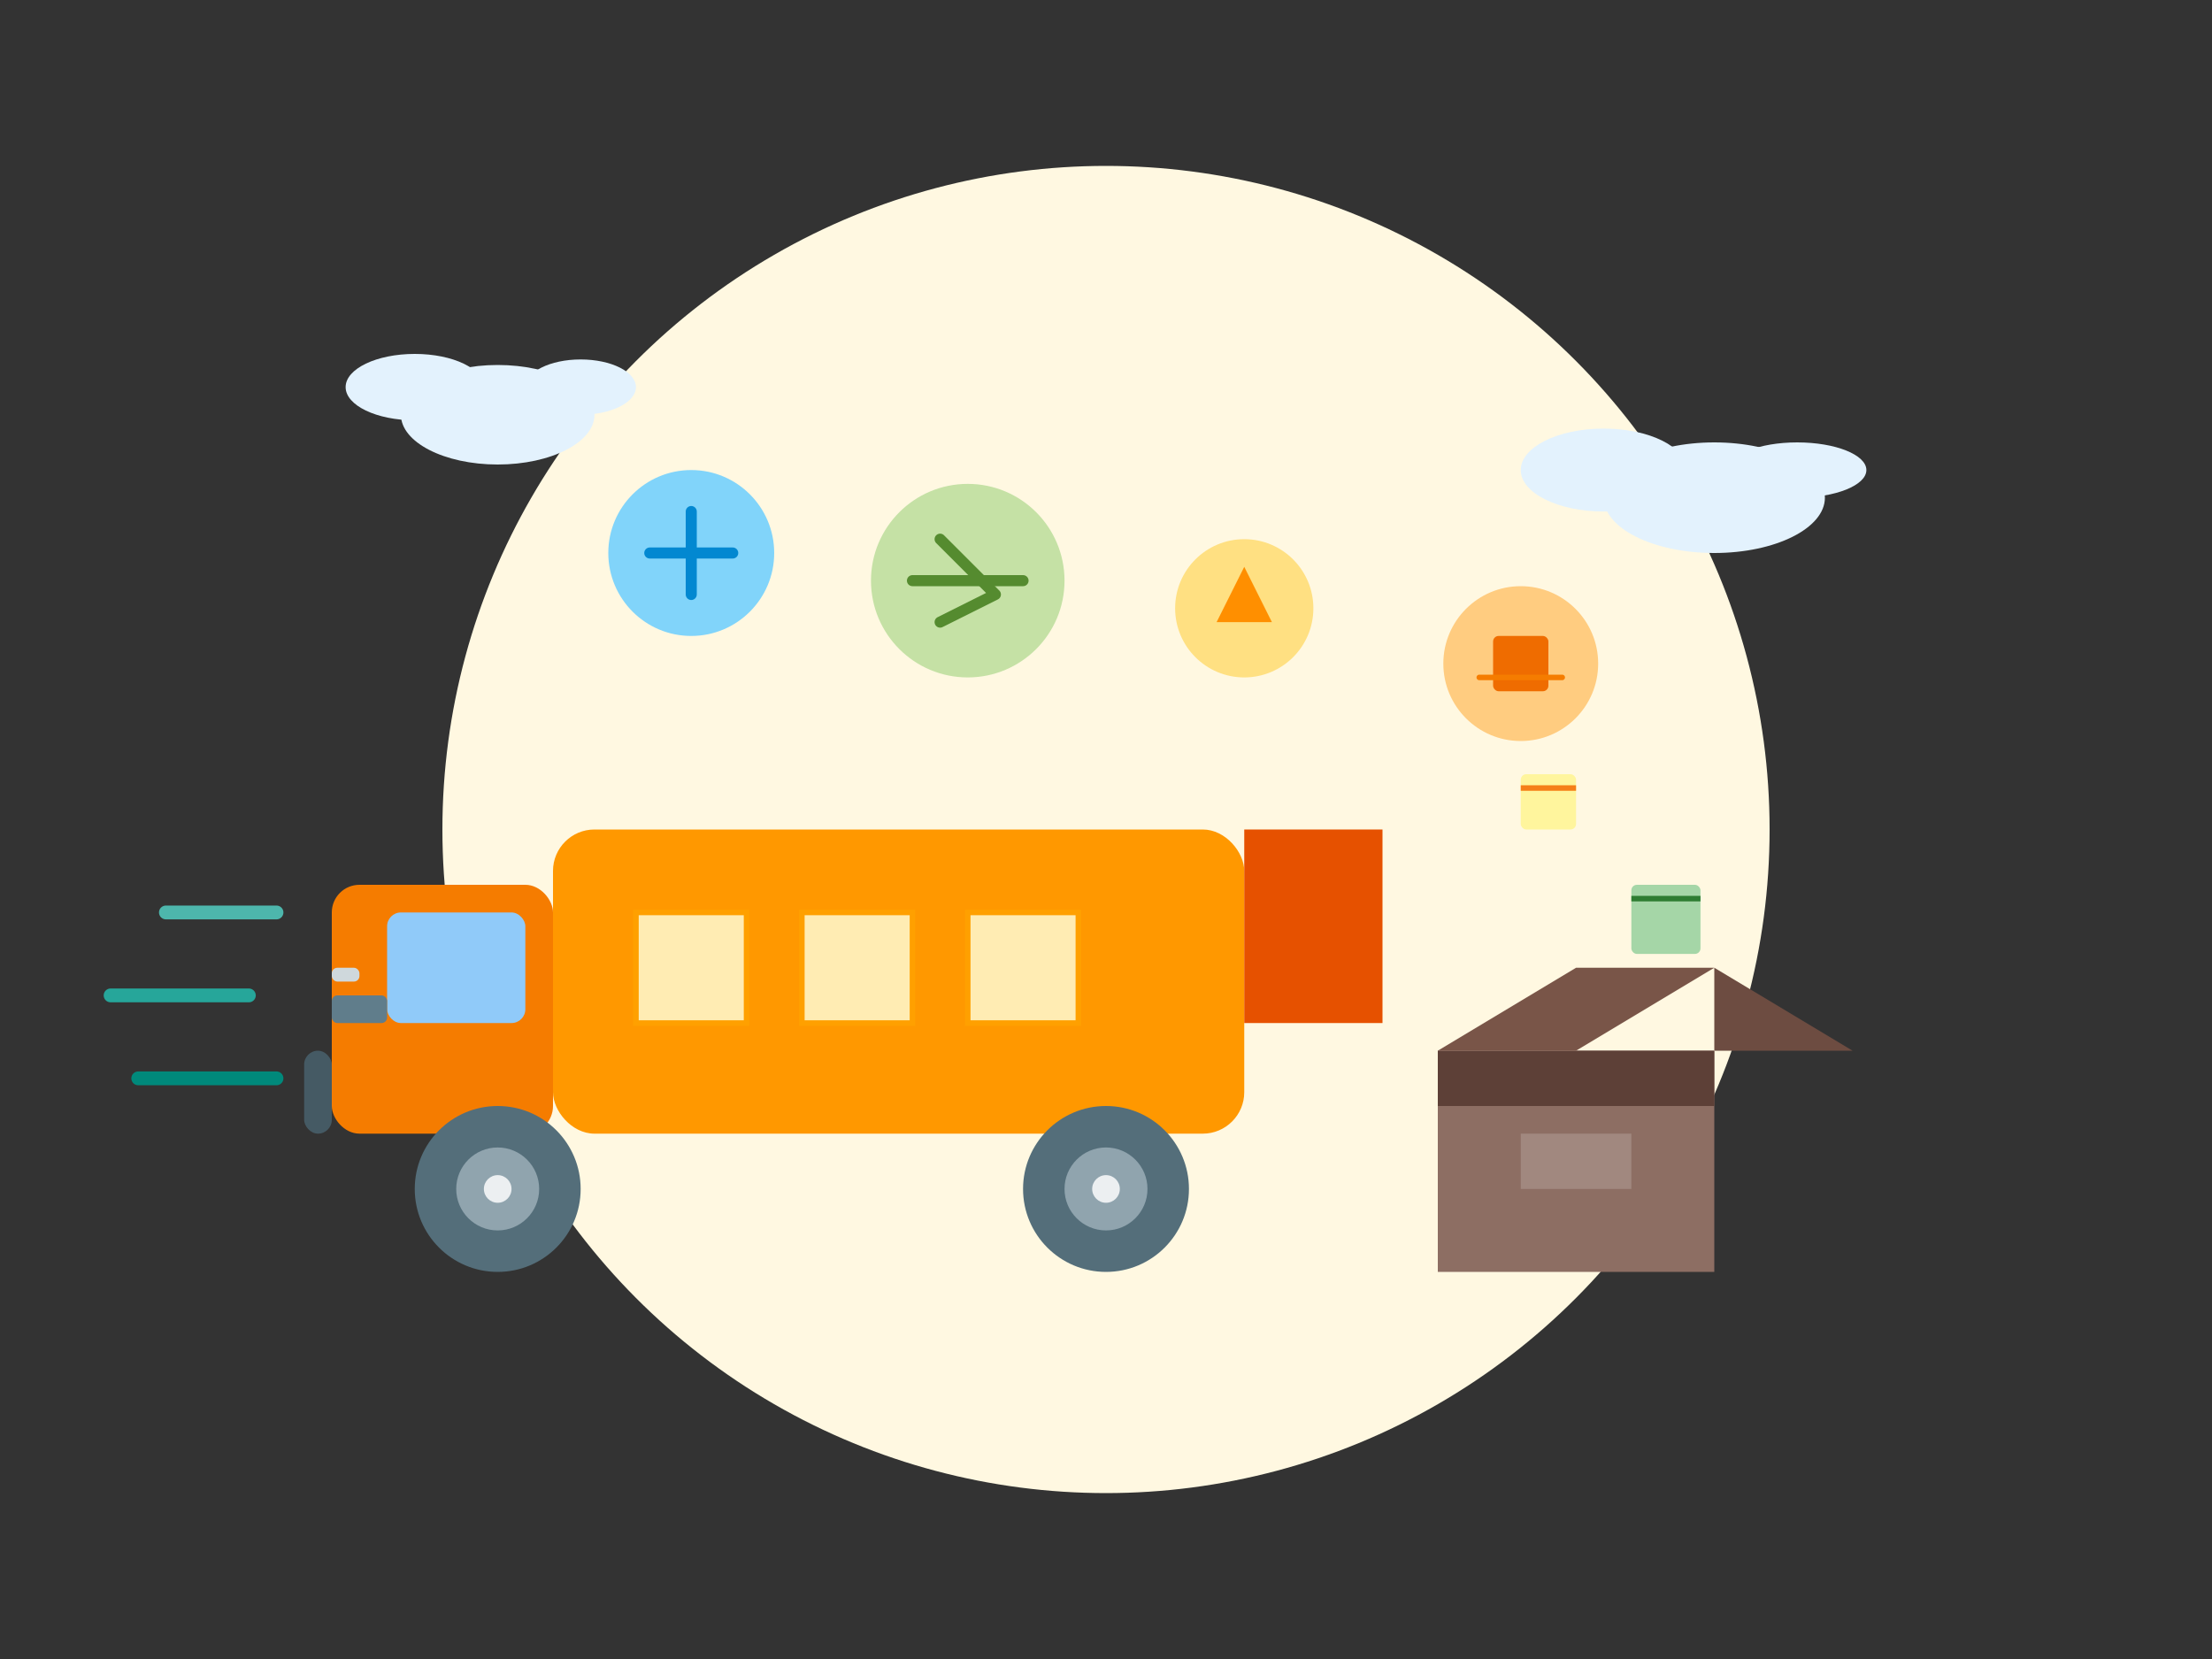 <svg xmlns="http://www.w3.org/2000/svg" viewBox="0 0 800 600">
  <rect x="0" y="0" width="800" height="600" fill="#333333" stroke="none"/>
  <!-- Background circle -->
  <circle cx="400" cy="300" r="240" fill="#fff8e1" />
  
  <!-- Delivery truck body -->
  <rect x="200" y="300" width="250" height="110" rx="15" fill="#FF9800" />
  <rect x="120" y="320" width="80" height="90" rx="10" fill="#F57C00" />
  <path d="M450 300 L500 300 L500 370 L450 370 Z" fill="#E65100" />
  
  <!-- Truck windows -->
  <rect x="140" y="330" width="50" height="40" rx="5" fill="#90CAF9" />
  
  <!-- Truck bumper -->
  <rect x="110" y="380" width="10" height="30" rx="5" fill="#455A64" />
  
  <!-- Truck front grill -->
  <rect x="120" y="360" width="20" height="10" rx="2" fill="#607D8B" />
  <rect x="120" y="350" width="10" height="5" rx="2" fill="#CFD8DC" />
  
  <!-- Truck rear box details -->
  <rect x="230" y="330" width="40" height="40" fill="#FFECB3" stroke="#FFA000" stroke-width="2" />
  <rect x="290" y="330" width="40" height="40" fill="#FFECB3" stroke="#FFA000" stroke-width="2" />
  <rect x="350" y="330" width="40" height="40" fill="#FFECB3" stroke="#FFA000" stroke-width="2" />
  
  <!-- Truck wheels -->
  <circle cx="180" cy="430" r="30" fill="#546E7A" />
  <circle cx="180" cy="430" r="15" fill="#90A4AE" />
  <circle cx="180" cy="430" r="5" fill="#ECEFF1" />
  <circle cx="400" cy="430" r="30" fill="#546E7A" />
  <circle cx="400" cy="430" r="15" fill="#90A4AE" />
  <circle cx="400" cy="430" r="5" fill="#ECEFF1" />
  
  <!-- Delivery box -->
  <rect x="520" y="380" width="100" height="80" fill="#8D6E63" />
  <rect x="520" y="380" width="100" height="20" fill="#5D4037" />
  <path d="M520 380 L570 350 L620 350 L570 380 Z" fill="#795548" />
  <path d="M620 380 L620 350 L670 380 Z" fill="#6D4C41" />
  <rect x="550" y="410" width="40" height="20" fill="#A1887F" />
  
  <!-- Speed lines for fast delivery -->
  <path d="M60 330 L100 330" stroke="#4DB6AC" stroke-width="5" stroke-linecap="round" />
  <path d="M40 360 L90 360" stroke="#26A69A" stroke-width="5" stroke-linecap="round" />
  <path d="M50 390 L100 390" stroke="#00897B" stroke-width="5" stroke-linecap="round" />
  
  <!-- Floating delivery icons -->
  <circle cx="250" cy="200" r="30" fill="#81D4FA" />
  <path d="M235 200 L265 200 M250 185 L250 215" stroke="#0288D1" stroke-width="4" stroke-linecap="round" />
  
  <circle cx="350" cy="210" r="35" fill="#C5E1A5" />
  <path d="M330 210 L370 210" stroke="#558B2F" stroke-width="4" stroke-linecap="round" />
  <path d="M340 195 L360 215 L340 225" fill="none" stroke="#558B2F" stroke-width="4" stroke-linecap="round" stroke-linejoin="round" />
  
  <circle cx="450" cy="220" r="25" fill="#FFE082" />
  <polygon points="450,205 440,225 460,225" fill="#FF8F00" />
  
  <circle cx="550" cy="240" r="28" fill="#FFCC80" />
  <rect x="540" y="230" width="20" height="20" rx="2" fill="#EF6C00" />
  <path d="M535 245 L565 245" stroke="#F57C00" stroke-width="2" stroke-linecap="round" />
  
  <!-- Package icons -->
  <rect x="590" y="320" width="25" height="25" rx="2" fill="#A5D6A7" />
  <path d="M590 325 L615 325" stroke="#2E7D32" stroke-width="2" />
  
  <rect x="550" y="280" width="20" height="20" rx="2" fill="#FFF59D" />
  <path d="M550 285 L570 285" stroke="#F57F17" stroke-width="2" />
  
  <!-- Clouds -->
  <ellipse cx="620" cy="180" rx="40" ry="20" fill="#E3F2FD" />
  <ellipse cx="580" cy="170" rx="30" ry="15" fill="#E3F2FD" />
  <ellipse cx="650" cy="170" rx="25" ry="10" fill="#E3F2FD" />
  
  <ellipse cx="180" cy="150" rx="35" ry="18" fill="#E3F2FD" />
  <ellipse cx="150" cy="140" rx="25" ry="12" fill="#E3F2FD" />
  <ellipse cx="210" cy="140" rx="20" ry="10" fill="#E3F2FD" />
</svg> 